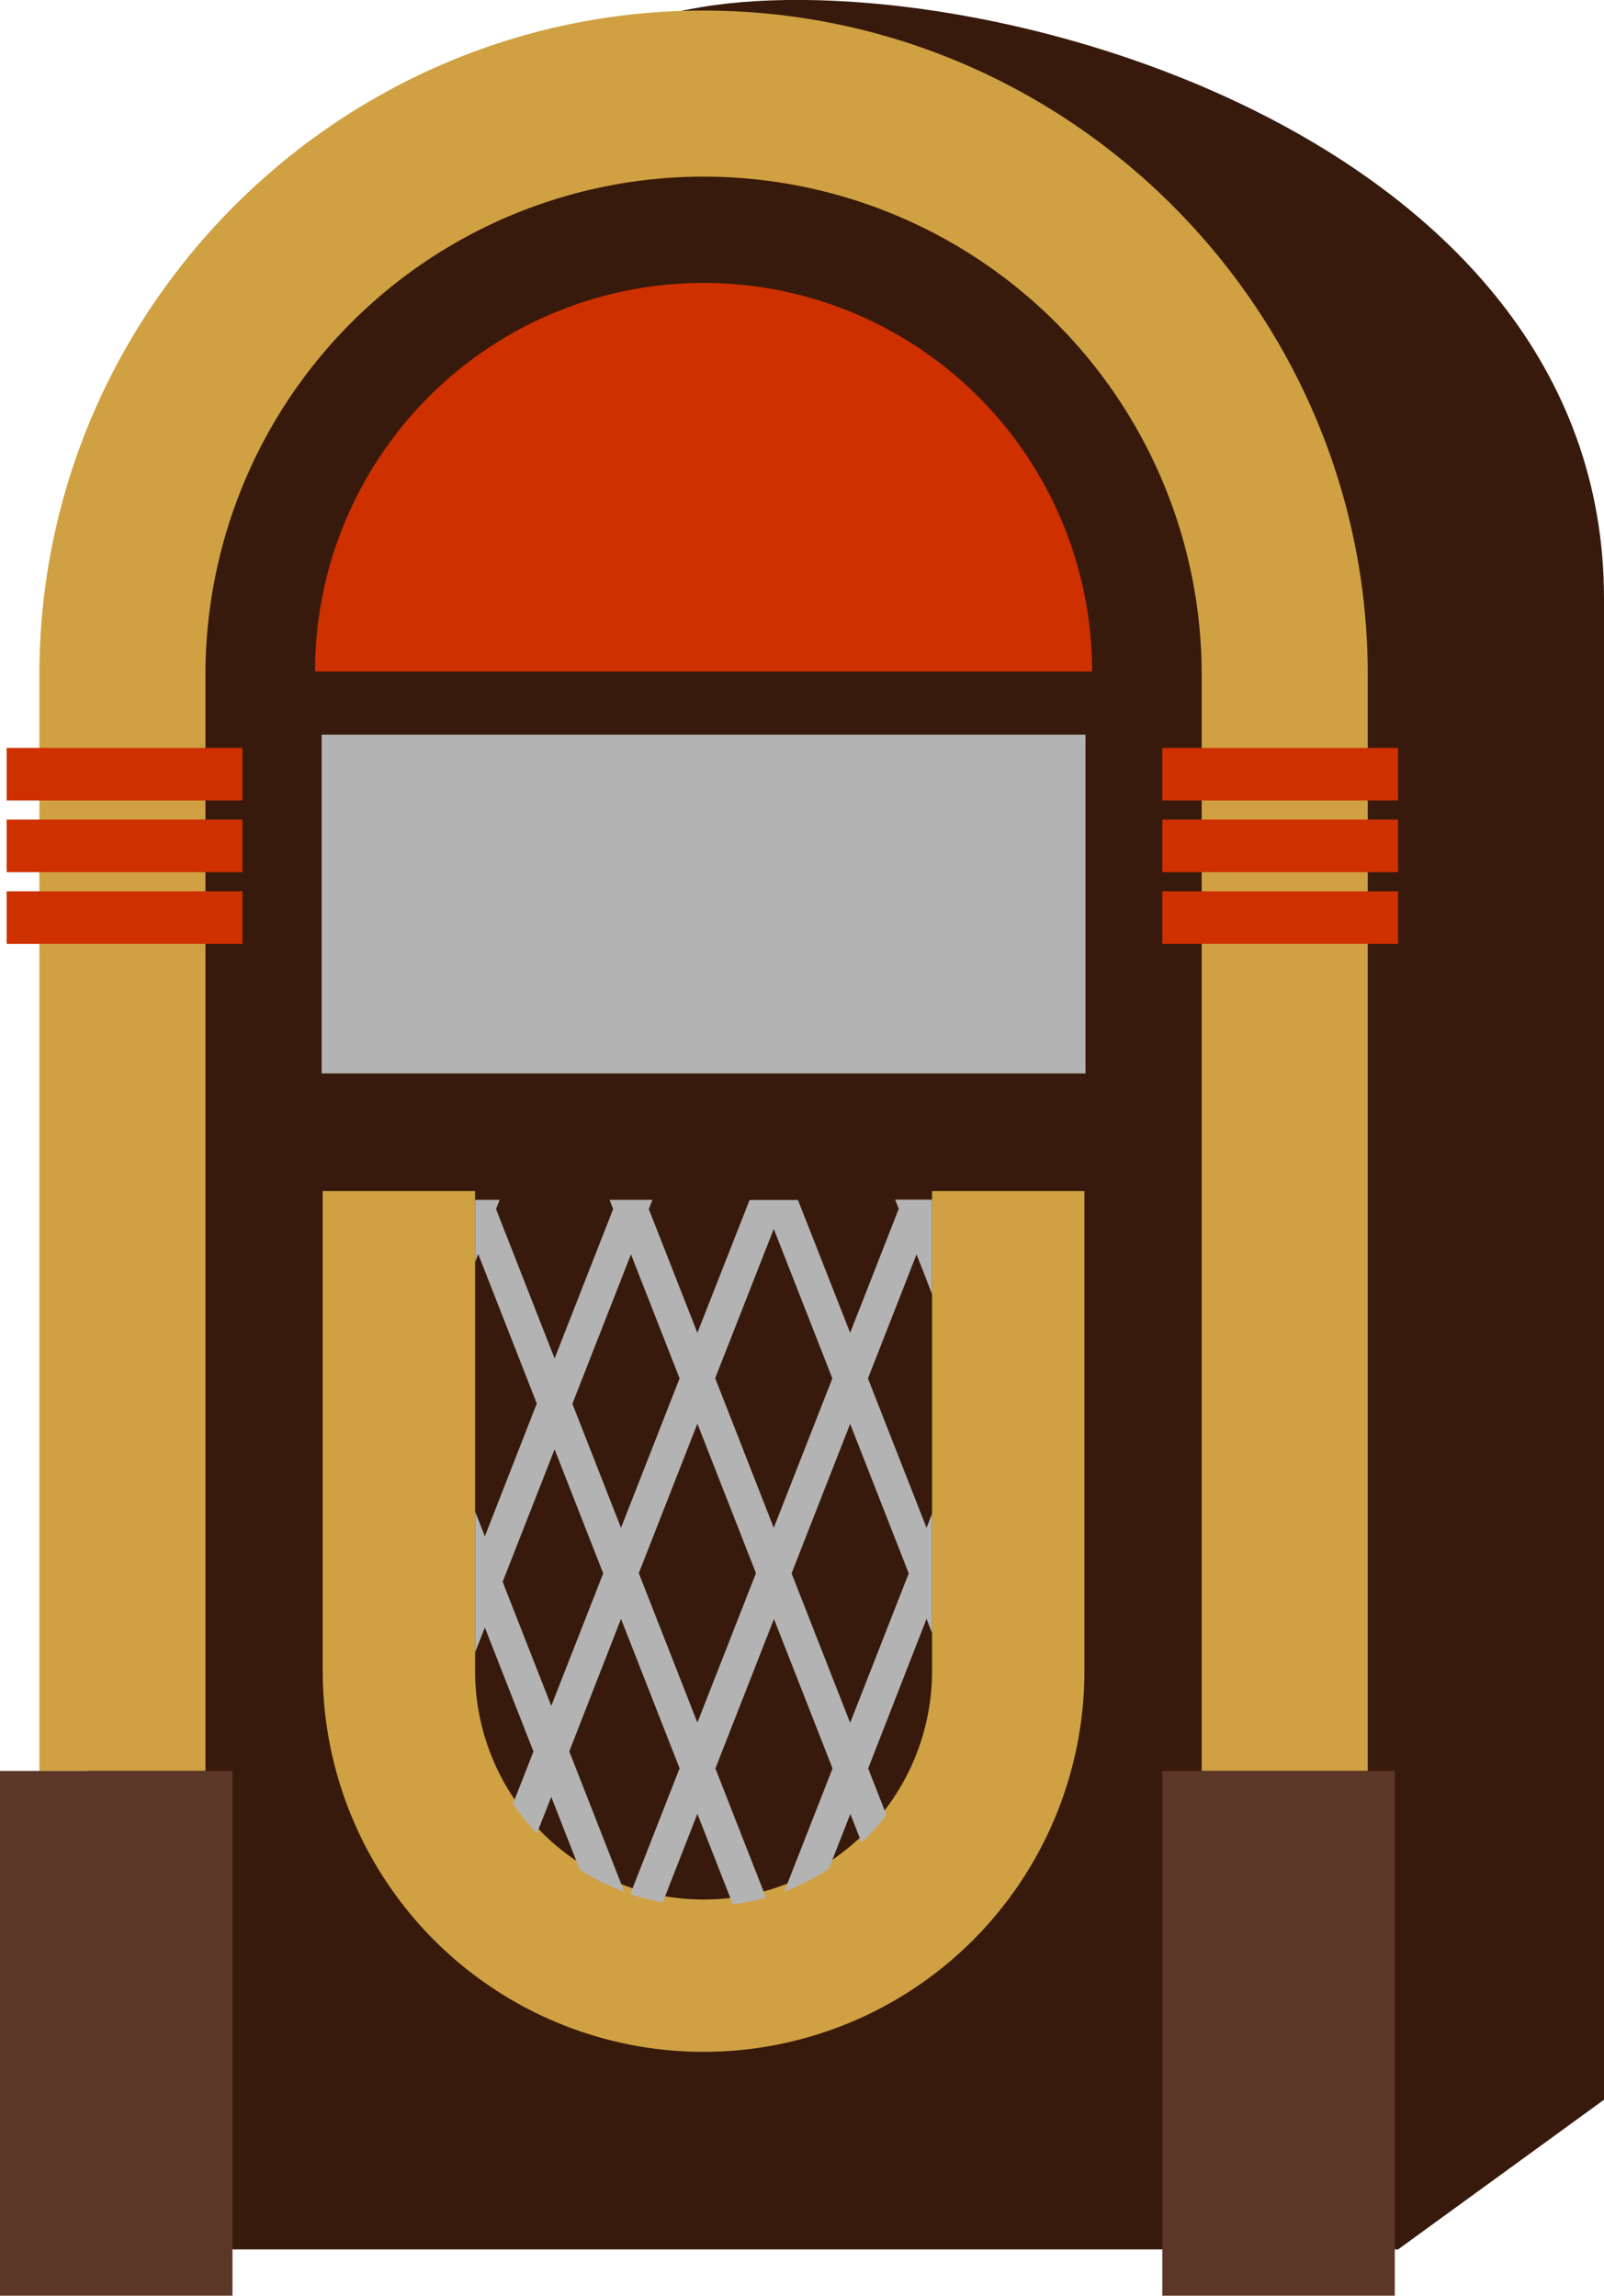 <svg xmlns="http://www.w3.org/2000/svg" viewBox="0 0 241.5 345.59"><defs><style>.cls-1{fill:#381a0c;}.cls-2{fill:#d0a142;}.cls-3{fill:#ce3000;}.cls-4{fill:#b3b3b3;}.cls-5{fill:#5c3727;}</style></defs><title>Asset 13</title><g id="Layer_2" data-name="Layer 2"><g id="jukebox"><path class="cls-1" d="M105.5,1.09c41.42-7,136,19,136,89v226l-31,22.53H11l8-262S49,10.59,105.5,1.09Z"/><path class="cls-2" d="M30.93,266.59v-165a75,75,0,0,1,150,0v165h25v-165c0-55-45-100-100-100h0c-55,0-100,45-100,100v165Z"/><path class="cls-2" d="M140.33,179.3v72.25a34.4,34.4,0,0,1-68.8,0V179.3H48.59v72.25a57.34,57.34,0,0,0,57.34,57.33h0a57.34,57.34,0,0,0,57.34-57.33V179.3Z"/><path class="cls-3" d="M47.43,101.09a58.5,58.5,0,0,1,117,0Z"/><rect class="cls-4" x="48.43" y="110.59" width="115" height="51"/><rect class="cls-3" x="1" y="112.59" width="35.5" height="7.91"/><rect class="cls-3" x="1" y="123.38" width="35.5" height="7.91"/><rect class="cls-3" x="1" y="134.18" width="35.5" height="7.91"/><rect class="cls-3" x="175" y="112.59" width="35.5" height="7.91"/><rect class="cls-3" x="175" y="123.38" width="35.5" height="7.91"/><rect class="cls-3" x="175" y="134.18" width="35.5" height="7.91"/><rect class="cls-5" y="266.59" width="35" height="79"/><rect class="cls-5" x="175" y="266.59" width="35" height="79"/><path class="cls-4" d="M139.5,243.7l.83,2.12V227.87L139.5,230l-8.82-22.49L138,188.82l2.33,6V180.59h-5.56l.55,1.38L128,200.64l-7.86-20h-7.28l-7.86,20L97.68,182l.55-1.38H91.77l.55,1.38-8.82,22.5L74.68,182l.55-1.38h-3.7V190l.47-1.22,8.82,22.5-7.82,20-1.47-3.76v21.23L73,245l7.32,18.67-3.08,7.85A34.28,34.28,0,0,0,80.83,276L83,270.5l4.28,10.94A34.62,34.62,0,0,0,94,284.8l-8.29-21.15L93.5,243.7l8.82,22.5L94.9,285.13a36,36,0,0,0,4.88,1.26L105,273.05l5.33,13.61a33.94,33.94,0,0,0,5-1l-7.62-19.44,8.82-22.5,8.82,22.5-7.27,18.54a33.94,33.94,0,0,0,6.71-3.43l3.24-8.26,1.7,4.33a35.24,35.24,0,0,0,3.73-4.18l-2.75-7ZM83,256.8l-7.32-18.68,7.82-19.94,7.32,18.67Zm3.18-45.48L95,188.82l7.32,18.68L93.5,230Zm18.82,48-8.82-22.5,8.82-22.5,8.82,22.5Zm2.68-51.85L116.5,185l8.82,22.5L116.5,230ZM128,259.35l-8.82-22.5,8.82-22.5,8.82,22.5Z"/></g></g></svg>